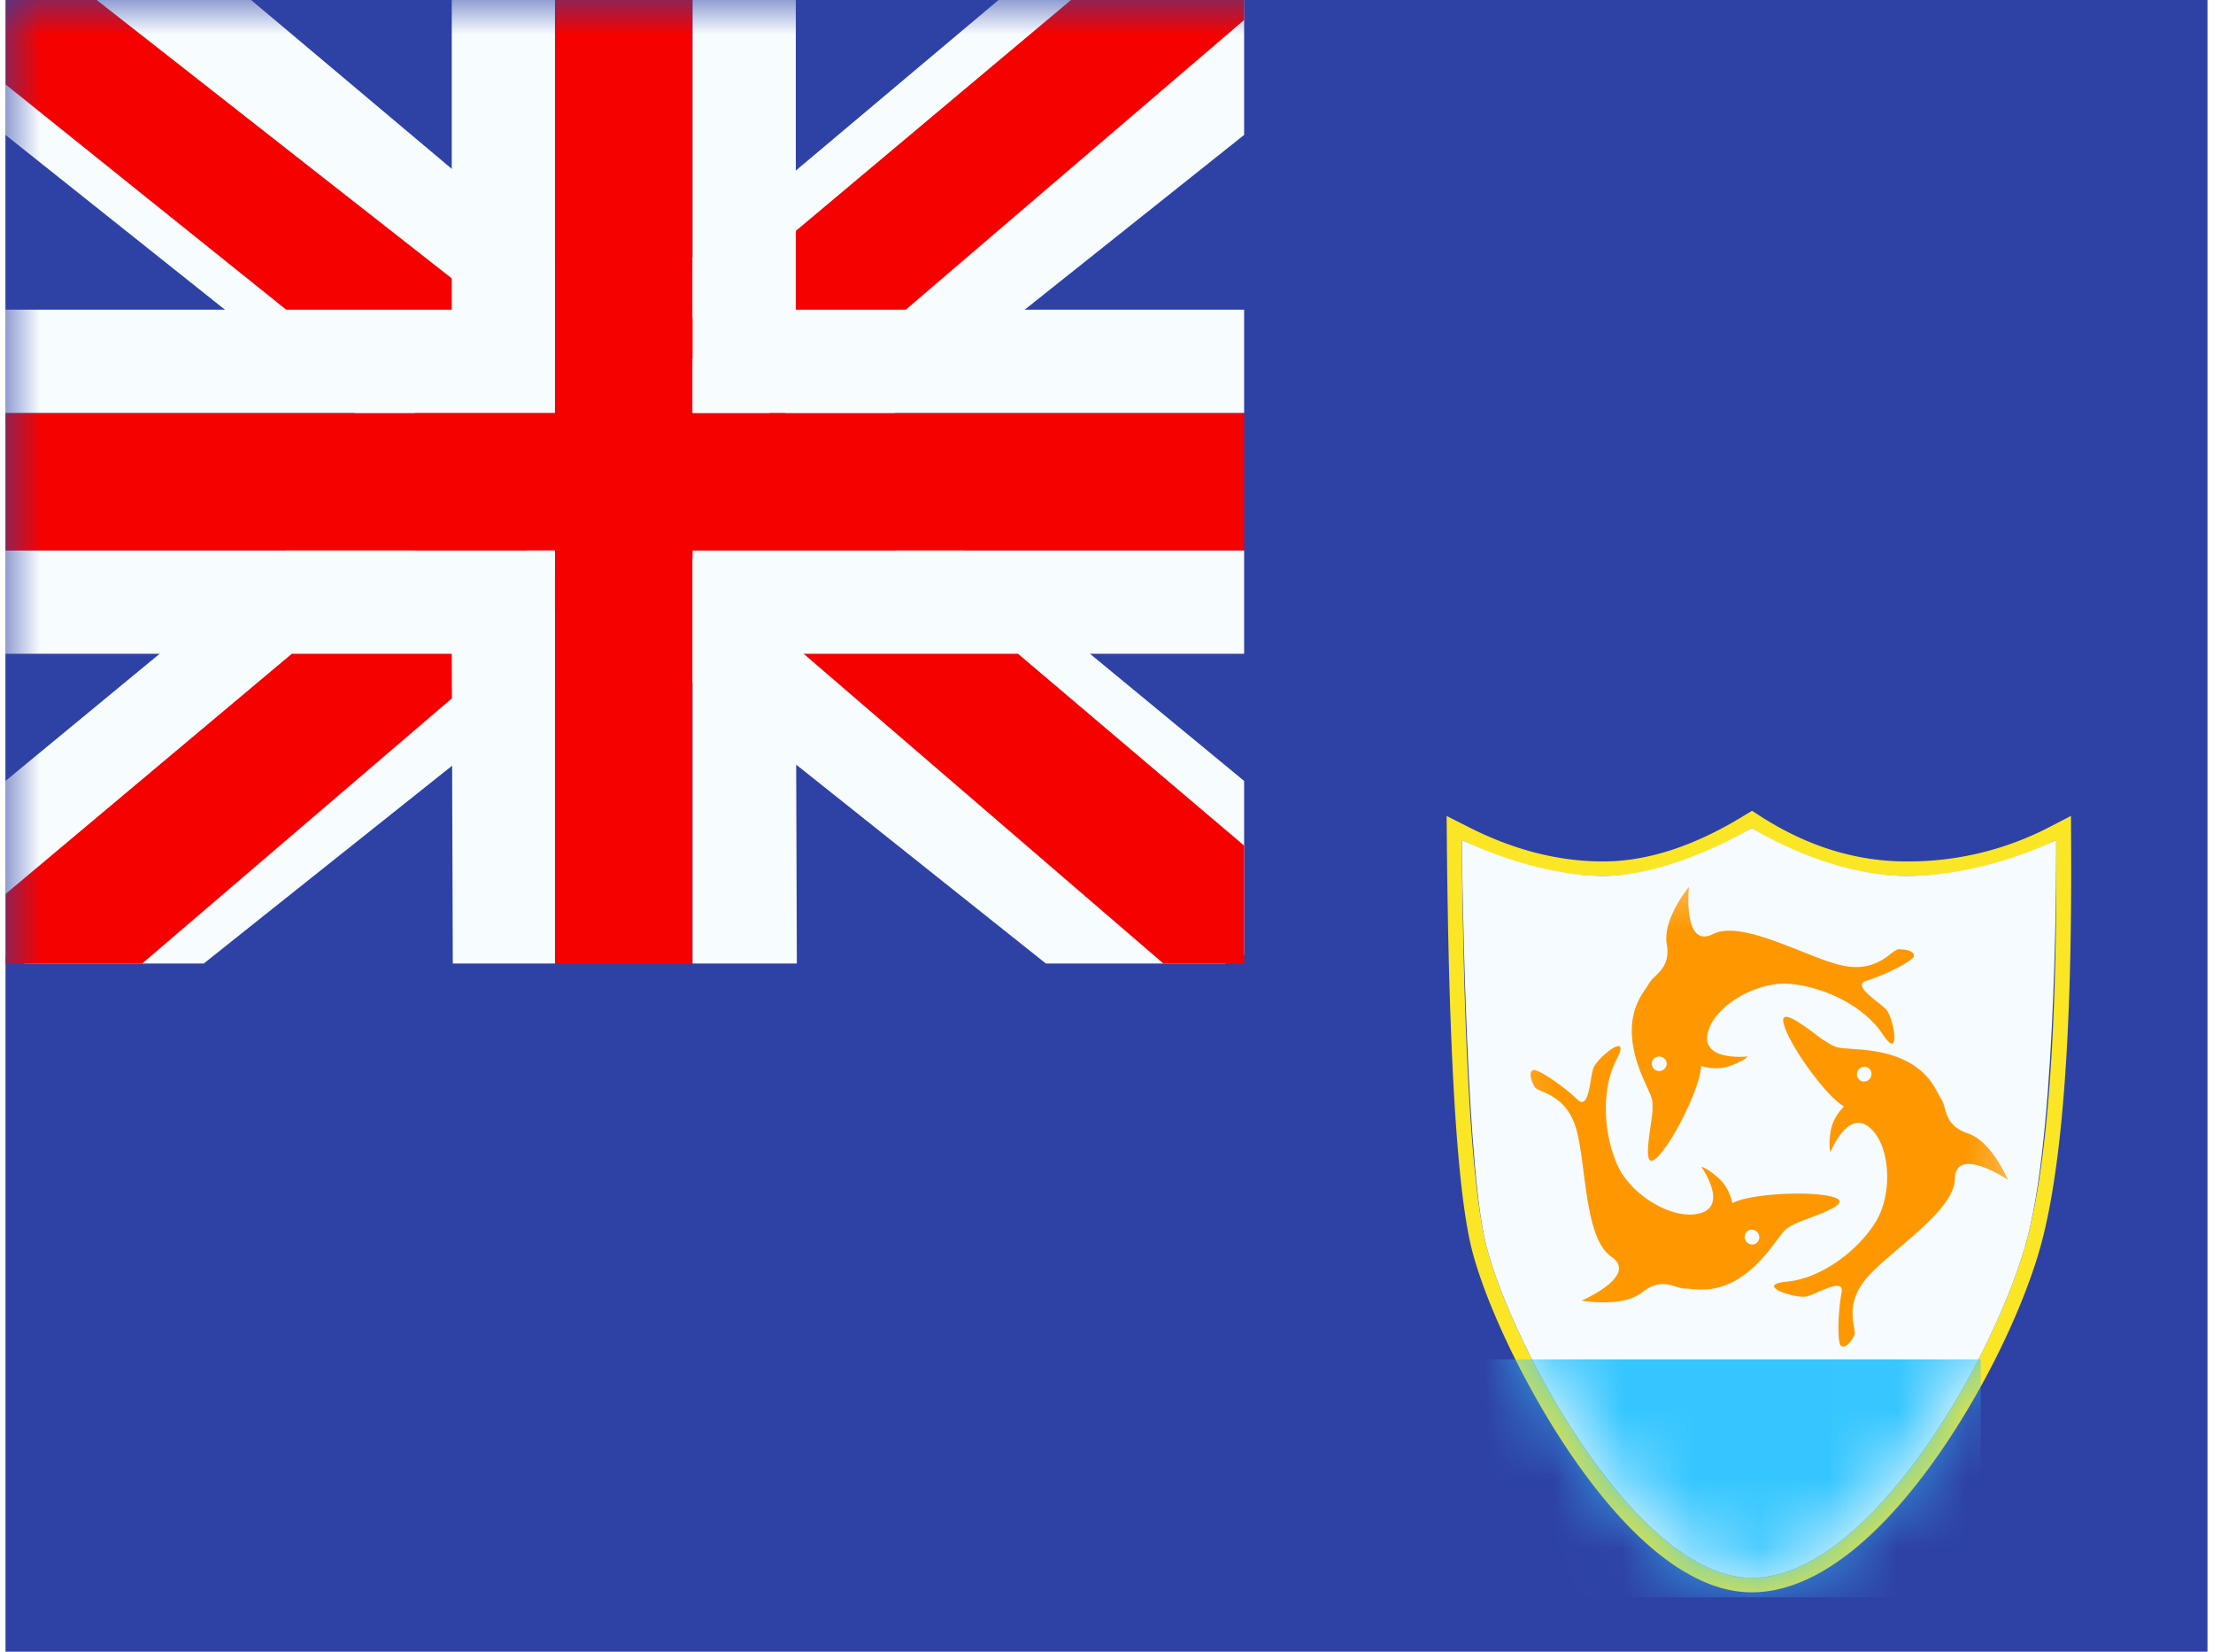 <svg xmlns="http://www.w3.org/2000/svg" width="1.34em" height="1em" viewBox="0 0 32 24"><g fill="none"><path fill="#2E42A5" fill-rule="evenodd" d="M0 0v24h32V0z" clip-rule="evenodd"/><mask id="flagpackAi0" width="32" height="24" x="0" y="0" maskUnits="userSpaceOnUse" style="mask-type:luminance"><path fill="#fff" fill-rule="evenodd" d="M0 0v24h32V0z" clip-rule="evenodd"/></mask><g mask="url(#flagpackAi0)"><path fill="#FBE625" fill-rule="evenodd" d="m20.943 11.856l.003.35c.027 2.95.136 4.88.33 5.805c.16.768.745 2.04 1.432 3.062c.864 1.283 1.787 2.064 2.669 2.064c.886 0 1.809-.726 2.669-1.936c.706-.993 1.311-2.252 1.552-3.18c.298-1.15.437-3.085.42-5.818l-.002-.347l-.318.164a4.44 4.44 0 0 1-2.072.497c-.734 0-1.442-.219-2.128-.66l-.118-.076l-.12.073c-.724.444-1.405.663-2.043.663c-.646 0-1.296-.165-1.952-.498zm.546 6.114c-.19-.907-.299-2.829-.326-5.765c.686.348 1.371.522 2.054.522c.683 0 1.403-.232 2.16-.696c.721.464 1.47.696 2.249.696c.777 0 1.503-.174 2.175-.522c.017 2.716-.121 4.637-.414 5.765c-.439 1.69-2.279 4.957-4.01 4.957c-1.731 0-3.604-3.597-3.888-4.957" clip-rule="evenodd"/><path fill="#F5FBFF" fill-rule="evenodd" d="M21.164 12.205s.04 4.404.325 5.765c.284 1.36 2.157 4.957 3.888 4.957c1.731 0 3.572-3.266 4.01-4.957c.44-1.692.414-5.765.414-5.765s-1.009.522-2.175.522c-1.167 0-2.249-.696-2.249-.696s-1.136.696-2.16.696c-1.024 0-2.053-.522-2.053-.522" clip-rule="evenodd"/><mask id="flagpackAi1" width="9" height="11" x="21" y="12" maskUnits="userSpaceOnUse" style="mask-type:luminance"><path fill="#fff" fill-rule="evenodd" d="M21.164 12.205s.04 4.404.325 5.765c.284 1.36 2.157 4.957 3.888 4.957c1.731 0 3.572-3.266 4.01-4.957c.44-1.692.414-5.765.414-5.765s-1.009.522-2.175.522c-1.167 0-2.249-.696-2.249-.696s-1.136.696-2.16.696c-1.024 0-2.053-.522-2.053-.522" clip-rule="evenodd"/></mask><g fill-rule="evenodd" clip-rule="evenodd" mask="url(#flagpackAi1)"><path fill="#FF9800" d="M24.64 15.488c0 .288-.411 1.125-.65 1.34c-.176.158-.121-.21-.081-.482c.014-.096.026-.18.026-.224v-.02c0-.056 0-.087-.005-.117a.718.718 0 0 0-.055-.144l-.045-.103c-.381-.814-.111-1.204.009-1.377a.582.582 0 0 0 .041-.065a.426.426 0 0 1 .09-.106c.096-.093.217-.21.172-.47c-.064-.366.322-.834.322-.834s-.094.908.35.686c.288-.145.811.063 1.276.247c.25.1.484.192.655.22c.346.056.535-.09.653-.18c.048-.037.085-.065.114-.065c.102 0 .222.02.222.095c0 .074-.456.292-.685.36c-.172.05.005.191.153.31c.049.038.094.074.123.104c.119.12.227.779-.046.364c-.274-.414-.856-.69-1.351-.731c-.495-.04-1.12.335-1.194.731c-.075.397.585.324.585.324s-.048.062-.26.137c-.214.075-.42 0-.42 0m-.498-.03a.107.107 0 0 1-.109.104a.107.107 0 0 1-.108-.105c0-.058.048-.105.108-.105s.109.047.109.105m2.44 1.943c-.303-.104-1.235-.058-1.486.082c0 0-.034-.216-.203-.366s-.247-.162-.247-.162s.384.542.001.669c-.383.126-1.014-.237-1.219-.69c-.204-.452-.244-1.096-.015-1.536c.23-.44-.293-.026-.341.136c-.012.04-.022.097-.032.158c-.031.187-.069.41-.197.284c-.17-.167-.581-.46-.646-.424c-.065.036-.025.15.025.24c.014.026.056.044.112.068c.136.06.354.154.474.484c.058.163.09.412.125.68c.064.495.136 1.053.402 1.235c.41.28-.43.64-.43.64s.597.11.885-.123c.207-.167.367-.117.495-.078c.05.015.095.029.136.027c.02 0 .045.002.077.005c.21.02.681.068 1.208-.66l.069-.09c.05-.065.072-.094.1-.117a.543.543 0 0 1 .1-.062l.017-.01a2.25 2.25 0 0 1 .208-.085c.258-.097.606-.228.382-.305m-1.253.48a.107.107 0 0 1 .144.045a.107.107 0 0 1-.039.146a.107.107 0 0 1-.144-.045a.107.107 0 0 1 .039-.145m.513-3.007c.077.311.624 1.067.878 1.202c0 0-.163.146-.197.37c-.033.223-.001.295-.001.295s.245-.618.56-.365c.315.252.354.98.086 1.397c-.268.418-.786.802-1.28.85c-.494.046.138.26.3.212c.04-.012.093-.035.15-.06c.174-.075.381-.165.345.011c-.047.234-.07.738-.004.773c.066.035.14-.062.188-.151c.014-.027.006-.072-.004-.132c-.024-.146-.064-.381.148-.66c.105-.139.296-.301.501-.476c.382-.324.81-.688.818-1.01c.012-.496.77.013.77.013s-.232-.561-.585-.676c-.252-.083-.298-.244-.335-.372a.428.428 0 0 0-.05-.13a.443.443 0 0 1-.039-.067c-.096-.187-.314-.608-1.211-.653l-.113-.01a.72.72 0 0 1-.153-.019a.609.609 0 0 1-.106-.05l-.017-.01a1.69 1.69 0 0 1-.186-.128c-.22-.163-.52-.384-.463-.154m1.12.83a.107.107 0 0 1-.042-.146a.107.107 0 0 1 .144-.046c.05.027.07.092.041.145a.107.107 0 0 1-.143.046"/><path fill="#36C6FF" d="M21.426 19.752h7.279v3.457h-7.28z"/></g><g clip-path="url(#flagpackAi2)"><path fill="#2E42A5" d="M0 0h18v14H0z"/><path fill="#F7FCFF" d="m-2.004 13l3.96 1.737L18.09 1.889l2.09-2.582l-4.236-.58l-6.58 5.536l-5.297 3.73z"/><path fill="#F50100" d="m-1.462 14.217l2.018 1.008L19.429-.933h-2.833z"/><path fill="#F7FCFF" d="m20.004 13l-3.96 1.737L-.09 1.889L-2.18-.693l4.236-.58l6.58 5.536l5.297 3.73z"/><path fill="#F50100" d="m19.87 13.873l-2.019 1.009l-8.036-6.918l-2.383-.773L-2.38-.684H.453l9.807 7.688l2.605.927z"/><path fill="#F50100" fill-rule="evenodd" d="M9.985 0h-2v6H0v2h7.985v6h2V8H18V6H9.985z" clip-rule="evenodd"/><path fill="#F7FCFF" fill-rule="evenodd" d="M6.485 0h5v4.5H18v5h-6.515L11.5 14h-5l-.015-4.5H0v-5h6.485zm1.5 6H0v2h7.985v6h2V8H18V6H9.985V0h-2z" clip-rule="evenodd"/></g></g><defs><clipPath id="flagpackAi2"><path fill="#fff" d="M0 0h18v14H0z"/></clipPath></defs></g></svg>